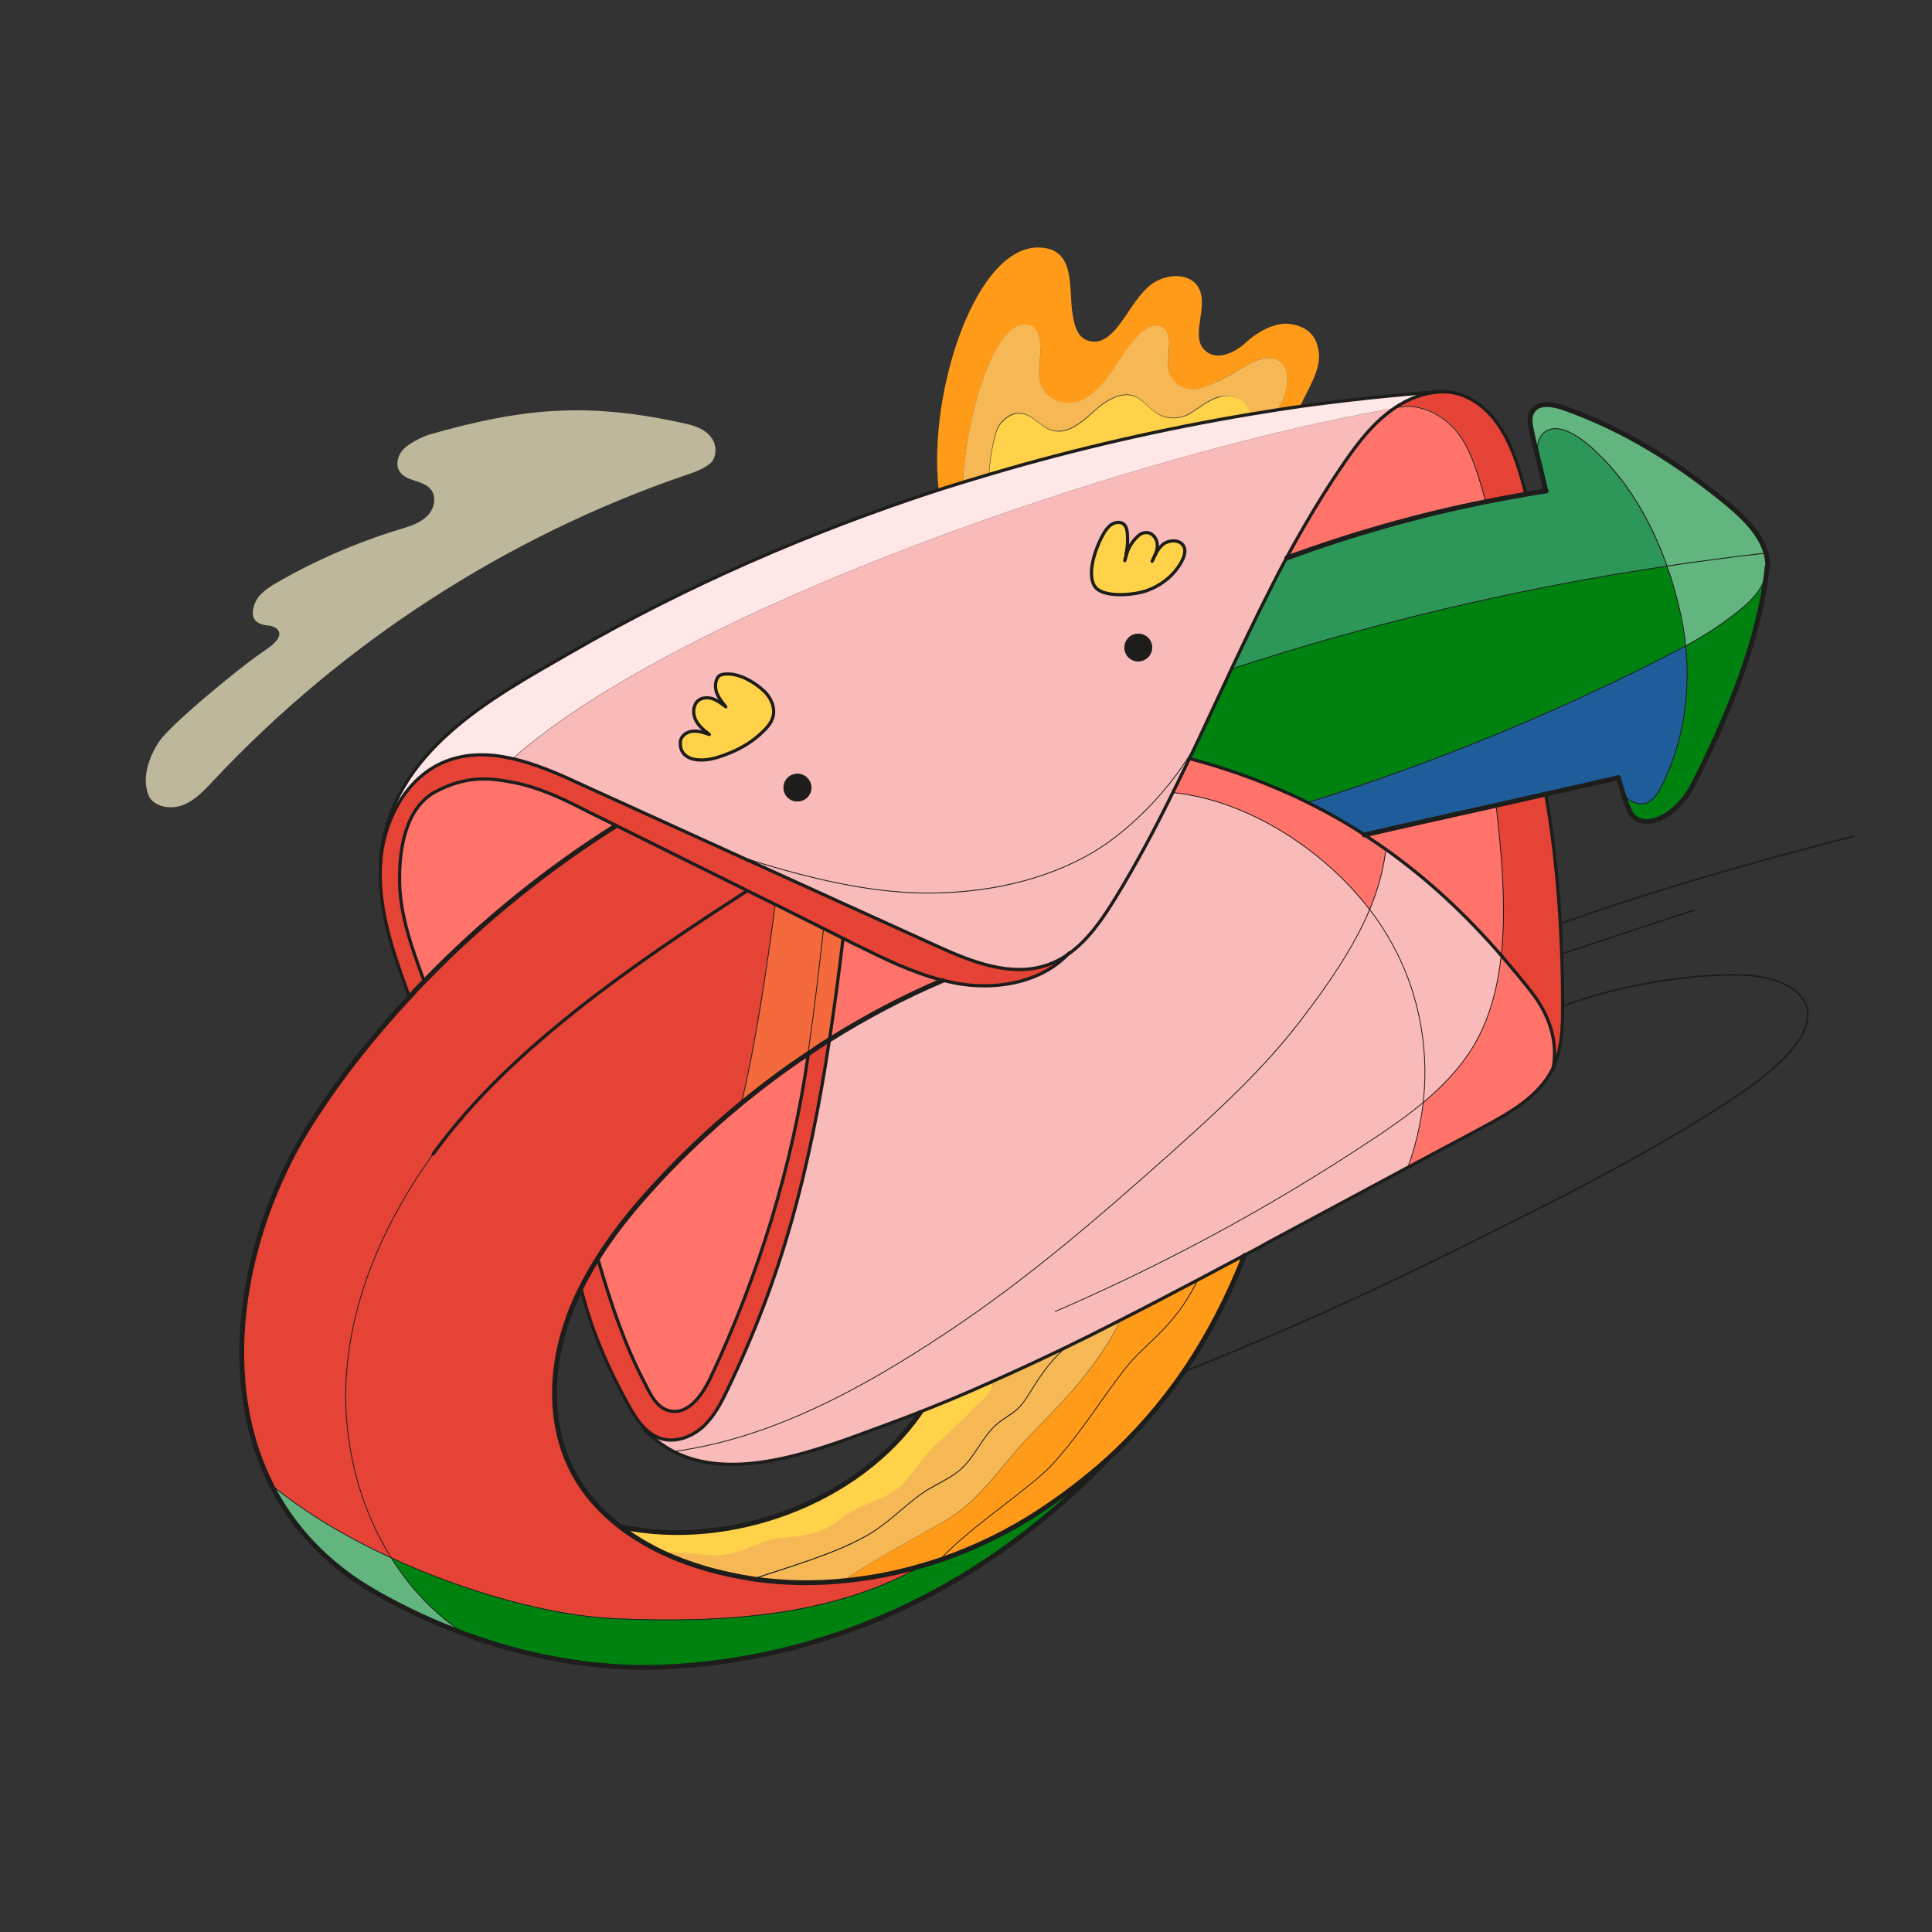 <?xml version="1.0" encoding="utf-8"?>
<!-- Generator: Adobe Illustrator 22.0.1, SVG Export Plug-In . SVG Version: 6.00 Build 0)  -->
<svg version="1.1" id="Layer_1" xmlns="http://www.w3.org/2000/svg" xmlns:xlink="http://www.w3.org/1999/xlink" x="0px" y="0px" viewBox="0 0 600 600" style="enable-background:new 0 0 600 600;" xml:space="preserve">

<rect x="0" y="0" width="600" height="600" fill="#333333" stroke="none"/>

<g id="Layer_2_1_">
	<g id="Layer_3">
	</g>
	<g id="Layer_4">
	</g>
</g>
<g>
	<g id="XMLID_2_">
		<g>
			<path d="M84.1,460.9c10.2,8.5,23.3,16.4,37.5,22.9c6,9.5,13.7,17.8,23.2,23.9c-9.6-3.5-18.9-7.8-27.7-12.8
				C101.4,486,90.8,474.3,84.1,460.9z" style="fill:#62B57F;"/>
			<path d="M286.1,486.4c-28.2,15.8-62.8,17.7-95.1,16.3c-19.9-0.9-46.1-8.1-69.5-18.9c-10.7-17.1-15.5-38.2-13.8-58.4
				c2-24.1,12.5-47.2,26.8-67c5.1-7,10.8-13.7,16.8-19.9c23-23.7,52.8-43.8,80.5-61.7l0.1-0.3c3,1.5,6,3,8.9,4.4l-0.2,0.5
				c-2.2,16.5-5.9,42.6-10.4,60.9l0.2,0.2c-10.6,8.7-20.5,18.2-29.4,28.2c-5.7,6.4-11.1,13.2-15.6,20.5c-1.8,2.9-3.6,6-5.1,9.1
				c-1.8,3.5-3.3,7.2-4.5,10.9c-5.1,15.2-5.2,32.6,2.5,46.6c3.6,6.6,8.6,12,14.6,16.6c4,3,8.4,5.6,13,7.8c4.1,1.9,8.4,3.5,12.8,4.8
				c5.1,1.5,10.3,2.6,15.5,3.4c9.3,1.3,18.8,1.5,28.2,0.5c8-0.8,15.9-2.3,23.7-4.6L286.1,486.4z" style="fill:#E64337;"/>
			<path d="M323,469.3c7.4-4.9,14.2-10.1,20.5-15.7l0,0c-43.1,44.5-92.3,62.1-137.3,64.1c-20.7,0.9-41.8-2.9-61.5-10.1
				c-9.4-6.1-17.2-14.3-23.2-23.9c23.4,10.8,49.6,18,69.5,18.9c32.3,1.4,66.9-0.4,95.1-16.3l0-0.1c2.1-0.6,4.1-1.2,6.1-1.9
				C303.1,480.6,313.5,475.5,323,469.3z" style="fill:#008211;"/>
			<path d="M191.3,256.3c13.6,6.7,27.1,13.5,40.7,20.2l-0.1,0.3c-27.8,17.9-57.5,38-80.5,61.7
				c-6,6.2-11.7,12.9-16.8,19.9c-14.3,19.7-24.7,42.9-26.8,67c-1.7,20.2,3.2,41.4,13.8,58.4c-14.2-6.5-27.3-14.3-37.5-22.9
				c0,0,0,0,0,0c-17.7-35.3-7.5-81.5,13-113.1c8.7-13.4,18.9-26.3,30.1-38.4c1.5-1.6,3.1-3.3,4.6-4.9c17.9-18.5,38.3-34.9,59.3-48.1
				L191.3,256.3z" style="fill:#E64337;"/>
			<path d="M369.4,235.6c0.9-1.9,1.8-3.8,2.7-5.7c1.1-2.1,2.1-4.2,2.9-6.2c2.6-5.5,5.1-11,7.7-16.5l0.5,0.2
				c43.4-14.2,89-24.9,134.5-31.7c1.5,4.2,2.7,8.4,3.7,12.6c1,4,1.7,8.1,2.1,12.2c-0.5,0.3-1,0.5-1.5,0.8
				c-36.2,19-76.6,35.7-115.7,47.8l0,0.1C394.9,243.7,382.7,239.1,369.4,235.6L369.4,235.6z" style="fill:#008211;"/>
			<path d="M331.9,296.3c-1.9,1.4-4,2.5-6.3,3.3c-11.5,4.1-24.1-1-35.2-6.1c-20-9.1-40-18.2-60.1-27.3
				c17,5.4,36.3,10.5,54.1,11c17.9,0.5,36.1-2.6,51.9-10.9c13.5-7,27.9-21.8,35.7-36.4c-0.9,1.9-1.8,3.8-2.7,5.7
				c-1.7,3.5-3.4,7-5.1,10.4c-5.5,11.2-11.4,22.2-17.9,32.9C342.5,285.4,338,292,331.9,296.3z" style="fill:#F9BABA;"/>
			<path d="M205.9,482c0,0,5.9-0.1,8.7,0.2c5.4,0.7,7.3,1.3,13-0.1c5-1.2,9-4,14.3-4.6c7.3-0.8,12.8-1,18.9-5.7
				c5.3-4.1,9.8-5,15.4-8c5.8-3.1,9.1-10.3,13.9-14.8c3.9-3.7,7.8-6.9,11.4-10.9c1.8-2,6.3-5.5,6.8-7.9l-0.5-1.2
				c7.7-3.4,15.4-7,22.9-10.6l0.1,0.1c-6.7,5.9-9.8,12.7-12.8,16.7c-2.7,3.7-6,4.6-8.9,7.4c-4.3,4-6.4,9.9-11.1,13.9
				c-3.6,3-8,4.5-11.7,7.2c-6,4.3-10.5,9.3-17,13c-10.4,5.9-23.9,9.6-35,13.4l0,0.1c-5.2-0.7-10.4-1.9-15.5-3.4
				C214.3,485.7,210,484.1,205.9,482L205.9,482z" style="fill:#F6B855;"/>
			<path d="M205.2,446.7c4.5,1.5,9.6-0.4,13.1-3.5c3.5-3.2,5.8-7.5,7.8-11.8c16.8-34.8,25.3-67.2,31.6-108.5
				c11.3-7.1,23.1-13.3,35.1-18.4l0-0.1c2.1,0.5,4.3,1,6.5,1.3c11.6,1.6,24.5-0.9,32.6-9.4c6.1-4.3,10.6-10.9,14.6-17.4
				c6.5-10.6,12.4-21.7,17.9-32.9l0.4,0.2c22.7,2.5,46.1,17.5,60.5,36.2c-5,12.2-12.9,23.4-21,33.9c-11.8,15.5-26.2,28.8-40.8,41.8
				c-22.3,19.9-45,39.6-70,56c-25,16.5-53.1,32.3-83.8,36.6l-0.1,0.3c-3.6-1.8-6.9-4.2-9.9-7.6l0.2-0.2
				C201.4,444.8,203.1,446.1,205.2,446.7z" style="fill:#F9BABA;"/>
			<path d="M548.4,171.7c0.4,1.4,0.6,2.8,0.6,4.2c-1,6.5-3.8,10-11.7,15.9c-4.4,3.3-9,6.2-13.8,8.8
				c-0.4-4.1-1.1-8.2-2.1-12.2c-1-4.2-2.2-8.5-3.7-12.6c10.2-1.5,20.4-2.9,30.6-4L548.4,171.7z" style="fill:#62B57F;"/>
			<path d="M548.4,171.7l-0.1,0c-10.2,1.2-20.4,2.5-30.6,4c-4.9-13.9-12.3-26.9-23.2-36.6c-11.4-10.2-17.1-5.8-17.1,0.8
				l-0.2,0c-0.5-2-1-4-1.4-6.1c-0.5-2.1-1-4.6,0.3-6.4c1.9-2.8,6.2-2.1,9.4-1c18.9,6.6,36.1,17.4,51.5,30.2
				C541.8,160.9,546.8,165.8,548.4,171.7z" style="fill:#62B57F;"/>
			<path d="M537.3,191.8c7.9-5.9,10.6-9.4,11.7-15.9c-2.2,22.2-12.7,47.5-23,67.7c-5.6,10.9-16.6,14.8-19.7,8.2
				c-0.6-1.3-1.4-3.4-2-5.3l0.1-0.1c0.8,2.4,5,4,7.3,2.9c2.2-1.1,3.6-3.4,4.7-5.7c6.5-13.2,8.6-28.3,7.2-43
				C528.3,198,532.9,195.1,537.3,191.8z" style="fill:#008211;"/>
			<path d="M523.5,200.6c1.5,14.7-0.7,29.8-7.2,43c-1.1,2.2-2.4,4.6-4.7,5.7c-2.2,1.1-6.5-0.5-7.3-2.9l-0.1,0.1
				c-0.9-2.6-1.5-5-1.5-5c-7.4,1.7-14.9,3.4-22.5,5.1c-5.2,1.2-10.3,2.3-15.5,3.5c-13.8,3.1-27.6,6.1-40.9,9.2
				c-5.6-3.7-11.4-7-17.5-10l0-0.1c39.1-12.2,79.4-28.8,115.7-47.8C522.5,201.2,523,200.9,523.5,200.6z" style="fill:#1E5C9A;"/>
			<path d="M480,152.4l-0.1-0.7c-0.9-3.9-1.8-7.8-2.8-11.7l0.2,0c0-6.7,5.8-11,17.1-0.8c10.8,9.7,18.3,22.7,23.2,36.6
				c-45.5,6.8-91.1,17.5-134.5,31.7l-0.5-0.2c5.4-11.4,10.9-22.8,16.8-33.9h0c20.1-7.4,40.9-13.3,61.9-17.5
				c4.1-0.8,8.2-1.6,12.4-2.3C475.9,153.1,478,152.8,480,152.4z" style="fill:#2D9759;"/>
			<path d="M480.2,246.9c3.7,21,5.2,44.3,5.2,65.7c0,6.7-0.2,13.6-3.2,19.5c2.3-12.1-4.4-21.1-7.6-25.1
				c-2.8-3.5-5.5-6.9-8.4-10.1c1.7-15.3,0.1-31.8-1.5-46.2l-0.1-0.5c5.2-1.2,10.4-2.3,15.5-3.5L480.2,246.9z" style="fill:#E64337;"/>
			<path d="M474.6,307c3.2,4,9.9,13,7.6,25.1c-4.2,8.4-13,13.4-21.4,17.9c-7.8,4.2-15.7,8.4-23.6,12.6
				c2.4-6.6,4-13.4,4.8-20.2c5.7-4.8,10.9-10.1,14.9-16.4c5.4-8.5,8.1-18.5,9.3-29.1C469,300.1,471.8,303.5,474.6,307z" style="fill:#FF736B;"/>
			<path d="M473.9,153.4L473.9,153.4c-4.1,0.8-8.2,1.6-12.4,2.4l0-0.1c-2.2-7.2-4.3-16.1-9.1-21.8
				c-4.7-5.5-12.4-9.2-19.2-7.1c4.1-2.8,9.1-4.7,13.9-5c2.5-0.1,5,0.2,7.3,1.1C466.1,127.5,470.9,141.1,473.9,153.4z" style="fill:#E64337;"/>
			<path d="M464.7,250.6c1.6,14.5,3.2,30.9,1.5,46.2c-11-12.7-22.8-23.6-35.6-32.8c-2.3-1.6-4.6-3.2-6.9-4.7
				c13.3-3.1,27.1-6.1,40.9-9.2L464.7,250.6z" style="fill:#FF736B;"/>
			<path d="M461.5,155.6l0,0.1c-21.1,4.2-41.8,10.1-61.9,17.5h0c5.6-10.3,11.6-20.4,18.3-30.1c4.3-6.2,9-12.2,15.2-16.4
				c0,0,0.1-0.1,0.1-0.1c6.9-2.1,14.6,1.6,19.2,7.1C457.2,139.6,459.3,148.4,461.5,155.6z" style="fill:#FF736B;"/>
			<path d="M466.2,296.9c-1.1,10.6-3.9,20.6-9.3,29.1c-4,6.3-9.2,11.6-14.9,16.4c2-18.2-1.7-36.7-11.6-52.6
				c-1.5-2.5-3.3-5-5.1-7.4c2.4-5.8,4.1-11.7,4.9-17.9l0.4-0.5C443.5,273.2,455.2,284.2,466.2,296.9z" style="fill:#F9BABA;"/>
			<path d="M447,121.7L447,121.7c-4.9,0.3-9.8,2.2-13.9,5c-0.1,0-0.2,0.1-0.4,0.1c-82.6,14.5-220.8,62.2-273.5,108.7
				l0,0.1c-7.1-1.6-14.2-1.8-20.9,0.9c-11.5,4.6-18.3,16.8-19.9,29.2l-0.2,0c3.5-32.3,34.3-48.8,58.1-62.5
				c36.6-21.2,75.6-38.1,115.2-51c2.5-0.8,5.1-1.6,7.7-2.4c2.6-0.8,5.3-1.6,8-2.4c27-8,54.3-14.2,81.2-18.7c2.9-0.5,5.8-0.9,8.7-1.4
				c2.2-0.3,4.5-0.7,6.7-1C418.4,124.2,432.8,122.7,447,121.7z" style="fill:#FFE6E7;"/>
			<path d="M386.4,389.8c-4.9,2.6-9.8,5.2-14.7,7.8c-8,4.2-16,8.4-24.1,12.5c-5.6,2.8-11.2,5.6-16.8,8.4
				c-7.6,3.7-15.2,7.2-22.9,10.6c-7.3,3.2-14.7,6.3-22.1,9.3c-3.6,1.4-7.1,2.8-10.8,4.1c-18.6,6.8-45.7,18.1-65.3,8.4l0.1-0.3
				c30.7-4.3,58.9-20.1,83.8-36.6c25-16.5,47.7-36.1,70-56c14.5-13,29-26.2,40.8-41.8c8-10.5,15.9-21.8,21-33.9
				c1.9,2.4,3.6,4.9,5.1,7.4c9.8,15.9,13.6,34.4,11.6,52.6c-0.8,6.8-2.4,13.6-4.8,20.2c-14.5,7.8-28.9,15.5-43.4,23.3
				C391.4,387.2,388.9,388.5,386.4,389.8z" style="fill:#F9BABA;"/>
			<path d="M432.7,126.8c0.1,0,0.2,0,0.3,0c-6.2,4.2-10.9,10.3-15.2,16.4c-6.7,9.7-12.7,19.7-18.3,30.1
				c-6,11.1-11.5,22.5-16.8,33.9c-2.6,5.5-5.1,11-7.7,16.5c-1,2.1-1.9,4.1-2.9,6.2c-7.8,14.6-22.3,29.4-35.7,36.4
				c-15.9,8.3-34.1,11.4-51.9,10.9c-17.9-0.5-37.1-5.6-54.1-11c-16.9-7.7-33.9-15.4-50.8-23.1c-6.4-2.9-13.3-5.9-20.2-7.5l0-0.1
				C211.9,189,350.1,141.3,432.7,126.8z M366.9,174.6c0.9-1.6,1.5-3.7,0.5-5.2c-1.2-1.8-4.2-1.7-6-0.4c-1.2,0.9-2.1,2.1-2.7,3.5
				c0.4-1.1,0.7-2.2,0.6-3.3c-0.1-1.8-1.6-3.7-3.5-3.6c-1.3,0-2.4,0.9-3.3,1.9c-1.3,1.4-2.2,3.1-2.8,4.9c0.4-2.1,0.6-4.3,0.4-6.4
				c-0.1-1-0.3-2.2-1.1-2.8c-0.9-0.8-2.4-0.7-3.5-0.1c-1.1,0.6-1.8,1.6-2.5,2.6c-2.3,3.7-5.7,12.2-3.2,16.5c2.2,3.9,11.9,3,15.5,1.9
				C360.2,182.3,364.5,178.9,366.9,174.6z M357.8,201.1c0-2.4-1.9-4.3-4.3-4.3c-2.3,0-4.3,1.9-4.3,4.3c0,2.4,1.9,4.3,4.3,4.3
				C355.9,205.3,357.8,203.4,357.8,201.1z M251.9,244.6c0-2.4-1.9-4.3-4.3-4.3c-2.4,0-4.3,1.9-4.3,4.3c0,2.4,1.9,4.3,4.3,4.3
				C250,248.8,251.9,246.9,251.9,244.6z M240.2,222.3c0.6-2.4-0.4-4.9-1.9-6.8c-1.5-1.9-8.2-7.4-14-6.1c-1.9,0.4-2.3,3.2-1.8,5.1
				c0.5,1.9,1.8,3.5,3,4.9c-1.3-1-2.6-1.9-4.1-2.5c-1.5-0.5-3.3-0.4-4.5,0.6c-1.7,1.3-1.8,3.9-0.8,5.9c0.9,1.9,2.6,3.3,4.3,4.6
				c-1.7-0.6-3.5-1.2-5.3-1c-1.8,0.2-3.6,1.5-3.7,3.3c-0.3,5.6,5.7,6.7,12,4.6c6.3-2.1,10.1-4.5,12.9-7.1
				C238,226.4,239.7,224.6,240.2,222.3z" style="fill:#F9BABA;"/>
			<path d="M430.6,264l-0.4,0.5c-0.8,6.2-2.5,12.1-4.9,17.9c-14.5-18.7-37.8-33.7-60.5-36.2l-0.4-0.2
				c1.7-3.5,3.4-6.9,5.1-10.4l0,0c13.2,3.5,25.4,8.1,36.8,13.7c6,3,11.9,6.3,17.5,10C426,260.8,428.3,262.4,430.6,264z" style="fill:#FF736B;"/>
			<path d="M409.6,109.8c0.5,5.3-3.6,11.4-5.8,16.3l0,0.2c-2.2,0.3-4.5,0.6-6.7,1l-0.1-0.4c5.4-8.7,3.2-21.3-10.4-13.1
				c-3.8,2.3-8.7,5-12.7,6.5c-4,1.6-9.4,0.2-10.7-4.3c-1.4-4.8,1.8-11.6-2-14.2c-2.1-1.5-4.8-0.2-6.7,1.5c-3.6,3.2-6.2,7.6-9,11.8
				c-2.8,4.1-6.2,8.1-10.6,9.6c-4.4,1.5-10-0.4-11.6-5.3c-1.1-3.1-0.3-6.6-0.2-9.9c0.1-3.3-0.6-7.7-3.5-8.5
				c-11.2-2.7-19.9,30.8-20.5,48.4l0.1,0.3c-2.6,0.8-5.1,1.6-7.7,2.4l0-0.1c-3.4-30.5,11.8-76.7,31.9-75.1
				c10.8,0.8,8.4,12.8,9.7,20.6c0.6,4,1.7,8.5,6.7,8.6c2.6,0.1,4.9-1.8,6.7-3.9c3.8-4.4,6.2-9.9,10.7-13.6
				c4.5-3.7,12.4-4.2,15.1,0.9c3.2,6-3,15.1,2.1,19.5c3.5,3.1,9.1,0.6,12.5-2.6c3.4-3.2,9-6.4,13.6-5.8
				C406.3,101.4,409.1,104.5,409.6,109.8z" style="fill:#FF9B19;"/>
			<path d="M386.6,113.8c13.6-8.2,15.9,4.4,10.4,13.1l0.1,0.4c-2.9,0.4-5.8,0.9-8.7,1.4l-0.1-0.4
				c-1.4-4.8-6.6-6-9.9-5.1c-3.3,1-5.9,3.3-8.9,5.1c-2.9,1.8-6.7,1.9-9.7,0.3c-2.7-1.5-4.1-3.8-6.8-5.3c-4.4-2.4-9.7,1-13.4,4.4
				s-8.3,7.3-13.1,5.8c-3.4-1.1-5.8-4.8-9.4-5.2c-2.8-0.4-5.6,1.6-7,4c-1.5,2.4-2.7,10.2-3,14.6l0.1,0.3c-2.7,0.8-5.3,1.6-8,2.4
				l-0.1-0.3c0.6-17.6,9.3-51.1,20.5-48.4c2.9,0.7,3.7,5.1,3.5,8.5c-0.1,3.3-0.9,6.8,0.2,9.9c1.6,4.9,7.2,6.8,11.6,5.3
				c4.4-1.5,7.7-5.5,10.6-9.6c2.8-4.1,5.3-8.6,9-11.8c1.9-1.7,4.6-2.9,6.7-1.5c3.8,2.7,0.5,9.5,2,14.2c1.4,4.5,6.8,5.9,10.7,4.3
				C378,118.8,382.9,116.1,386.6,113.8z" style="fill:#F6B855;"/>
			<path d="M388.4,128.3l0.1,0.4c-27,4.4-54.2,10.6-81.2,18.7l-0.1-0.3c0.3-4.4,1.5-12.1,3-14.6c1.5-2.4,4.2-4.4,7-4
				c3.6,0.4,5.9,4.1,9.4,5.2c4.8,1.5,9.4-2.4,13.1-5.8s8.9-6.8,13.4-4.4c2.7,1.5,4.1,3.8,6.8,5.3c3,1.6,6.8,1.4,9.7-0.3
				c2.9-1.8,5.6-4.1,8.9-5.1C381.8,122.2,387,123.5,388.4,128.3z" style="fill:#FFD249;"/>
			<path d="M371.7,397.7c4.9-2.6,9.8-5.2,14.7-7.8c-5.2,13.2-11.4,25.2-18.8,36c-6.9,10.2-14.9,19.4-24.2,27.7
				c-6.2,5.6-13,10.8-20.5,15.7c-9.5,6.3-19.9,11.4-30.8,15.1l-0.1-0.2c8.7-9.6,28.4-22.4,34.6-29.3c8.6-9.4,14.7-19.5,22.4-29.5
				c6.3-8.2,15.4-12.7,22.6-27.5L371.7,397.7z" style="fill:#FF9B19;"/>
			<path d="M371.7,397.7l0.1,0.2c-7.2,14.8-16.3,19.3-22.6,27.5c-7.7,10-13.8,20.1-22.4,29.5
				c-6.3,6.9-25.9,19.7-34.6,29.3l0.1,0.2c-2,0.7-4.1,1.3-6.1,1.9c-7.8,2.3-15.7,3.8-23.7,4.6l0-0.3c7.2-5.3,26-15.5,30.7-18.1
				c11.7-6.6,17.8-17.6,26.9-26.9c10.2-10.4,20.7-21,27.7-35.1l-0.1-0.3C355.7,406.1,363.7,401.9,371.7,397.7z" style="fill:#FF9B19;"/>
			<path d="M349.8,172.3c-0.2,0.6-0.4,1.2-0.5,1.8C349.5,173.5,349.6,172.9,349.8,172.3z M349.8,172.2
				c0.6-1.8,1.5-3.5,2.8-4.9c0.9-1,1.9-1.9,3.3-1.9c1.9-0.1,3.4,1.8,3.5,3.6c0.1,1.1-0.2,2.2-0.6,3.3c-0.3,0.6-0.6,1.2-0.9,1.9
				c0.3-0.6,0.6-1.2,0.9-1.9c0.7-1.4,1.5-2.6,2.7-3.5c1.8-1.3,4.8-1.3,6,0.4c1.1,1.5,0.4,3.6-0.5,5.2c-2.4,4.4-6.7,7.7-11.6,9.2
				c-3.7,1.1-13.3,2.1-15.5-1.9c-2.4-4.3,0.9-12.8,3.2-16.5c0.6-1,1.4-2,2.5-2.6c1.1-0.6,2.6-0.7,3.5,0.1c0.8,0.7,1,1.8,1.1,2.8
				C350.3,168,350.2,170.1,349.8,172.2z" style="fill:#FFD249;"/>
			<circle cx="353.5" cy="201.1" r="4.3" style="fill:#1D1D1B;"/>
			<path d="M347.6,410.2l0.1,0.3c-7,14-17.5,24.7-27.7,35.1c-9.1,9.3-15.3,20.3-26.9,26.9c-4.6,2.6-23.4,12.8-30.7,18.1
				l0,0.3c-9.4,0.9-18.9,0.8-28.2-0.5l0-0.1c11.1-3.8,24.6-7.5,35-13.4c6.5-3.7,11-8.7,17-13c3.8-2.7,8.1-4.2,11.7-7.2
				c4.7-3.9,6.8-9.8,11.1-13.9c3-2.8,6.3-3.7,8.9-7.4c3-4.1,6.1-10.8,12.8-16.7l-0.1-0.1C336.4,415.8,342,413,347.6,410.2z" style="fill:#F6B855;"/>
			<path d="M230.3,266.2c20,9.1,40,18.2,60.1,27.3c11.1,5.1,23.7,10.2,35.2,6.1c2.3-0.8,4.3-1.9,6.3-3.3
				c-8.1,8.4-21,11-32.6,9.4c-2.2-0.3-4.3-0.7-6.5-1.3c-9.4-2.4-18.3-6.8-27-11.1c-1.3-0.6-2.6-1.3-3.8-1.9c-2-1-4-2-6-3
				c-5-2.5-10-5-15-7.5c-3-1.5-6-3-8.9-4.4c-13.6-6.7-27.1-13.5-40.7-20.2c-2.9-1.4-5.8-2.9-8.7-4.3c-7.2-3.6-14.6-7.2-22.5-8.9
				c-7.9-1.6-15.3-2.4-24.8,2.8c-9.2,5-11.3,17.6-11.1,28.1c0.2,10.5,3.9,20.5,7.5,30.4l0.2,0.2c-1.6,1.6-3.1,3.2-4.6,4.9l-0.3-0.2
				c-4.7-12.8-9.4-26.1-8.9-39.7c0.1-1.3,0.2-2.6,0.3-3.8c1.5-12.4,8.4-24.6,19.9-29.2c6.7-2.7,13.9-2.5,20.9-0.9
				c6.9,1.6,13.8,4.5,20.2,7.5C196.4,250.8,213.4,258.5,230.3,266.2z" style="fill:#E64337;"/>
			<path d="M307.8,429.2l0.5,1.2c-0.5,2.4-5,5.9-6.8,7.9c-3.6,3.9-7.5,7.2-11.4,10.9c-4.8,4.5-8,11.7-13.9,14.8
				c-5.6,3-10.1,3.8-15.4,8c-6.1,4.7-11.5,4.9-18.9,5.7c-5.3,0.6-9.2,3.4-14.3,4.6c-5.7,1.4-7.6,0.7-13,0.1
				c-2.8-0.3-8.7-0.2-8.7-0.2l0,0.1c-4.6-2.2-9-4.7-13-7.8l0.1-0.1c33.5,7,73.3-7.4,92.8-35.5l-0.1-0.2
				C293.2,435.5,300.5,432.5,307.8,429.2z" style="fill:#FFD249;"/>
			<path d="M292.8,304.4l0,0.1c-12,5.1-23.8,11.3-35.1,18.4c1.5-9.9,2.9-20.3,4.2-31.3l0.1-0.2c1.3,0.6,2.5,1.3,3.8,1.9
				C274.5,297.6,283.4,302,292.8,304.4z" style="fill:#FF736B;"/>
			<path d="M261.9,291.4l-0.1,0.2c-1.3,11.1-2.7,21.5-4.2,31.3c-2.3,1.4-4.5,2.9-6.7,4.4c1.9-12.9,3.4-25.8,4.8-38.4
				l0.2-0.5C257.9,289.4,259.9,290.4,261.9,291.4z" style="fill:#F46A3D;"/>
			<path d="M255.9,288.4l-0.2,0.5c-1.4,12.6-2.9,25.5-4.8,38.4c-7.1,4.7-13.9,9.8-20.5,15.2l-0.2-0.2
				c4.5-18.3,8.2-44.3,10.4-60.9l0.2-0.5C245.9,283.4,250.9,285.9,255.9,288.4z" style="fill:#F46A3D;"/>
			<path d="M250.9,327.3c2.2-1.5,4.5-3,6.7-4.4c-6.3,41.3-14.8,73.8-31.6,108.5c-2.1,4.3-4.3,8.6-7.8,11.8
				c-3.5,3.2-8.6,5-13.1,3.5c-2-0.7-3.8-1.9-5.2-3.5c-1.8-1.9-3.2-4.2-4.5-6.4c-6.3-11.2-12-23.9-14.9-36.5l-0.2-0.1
				c1.5-3.1,3.2-6.1,5.1-9.1l0.4,0.2c3.9,13.4,8.1,25.9,14,37.3c2,3.9,4,8.7,8.4,9.5c5.7,1.1,9.9-5,12.4-10.2
				c14.8-31.4,25.6-66.1,30.4-100.5C250.9,327.4,250.9,327.3,250.9,327.3z" style="fill:#E64337;"/>
			<path d="M247.7,240.3c2.3,0,4.3,1.9,4.3,4.3c0,2.4-1.9,4.3-4.3,4.3c-2.4,0-4.3-1.9-4.3-4.3
				C243.4,242.2,245.3,240.3,247.7,240.3z" style="fill:#1D1D1B;"/>
			<path d="M250.9,327.3c0,0.1,0,0.2,0,0.3c-4.8,34.4-15.6,69.1-30.4,100.5c-2.5,5.2-6.7,11.2-12.4,10.2
				c-4.3-0.8-6.4-5.6-8.4-9.5c-5.9-11.4-10-23.9-14-37.3l-0.4-0.2c4.6-7.2,9.9-14,15.6-20.5c8.9-10,18.8-19.5,29.4-28.2
				C237,337.1,243.9,332,250.9,327.3z" style="fill:#FF736B;"/>
			<path d="M238.3,215.5c1.5,1.9,2.5,4.4,1.9,6.8c-0.5,2.3-2.3,4-4,5.6c-2.9,2.6-6.7,5.1-12.9,7.1
				c-6.4,2.1-12.4,1-12-4.6c0.1-1.8,1.9-3.1,3.7-3.3c1.8-0.2,3.6,0.4,5.3,1c-1.7-1.3-3.4-2.7-4.3-4.6c-0.9-1.9-0.8-4.5,0.8-5.9
				c1.2-1,3-1.1,4.5-0.6c1.5,0.5,2.8,1.5,4.1,2.5c-1.2-1.5-2.5-3.1-3-4.9c-0.5-1.9-0.1-4.7,1.8-5.1
				C230.1,208.1,236.8,213.6,238.3,215.5z" style="fill:#FFD249;"/>
			<path d="M213.4,131.7c10.8,2.4,9.5,10.2,7.3,12.1c-2.3,1.9-5.1,2.9-7.9,3.8c-55.6,19.1-106.4,52-146.6,94.9
				c-2.7,2.9-5.5,5.9-9.1,7.4c-3.6,1.5-8.5,1-10.7-2.3c-2.6-5.5-0.3-12.4,3.1-17.4c3.3-5,24.8-22.9,32.9-28.3
				c8.1-5.4,2.7-7.5,1.2-7.6c-5.5-0.4-5.6-3.5-4.6-6.5c1-3.1,3.9-5,6.7-6.7c12.1-7,25-12.6,38.4-16.7c3-0.9,6.1-1.8,8.4-4
				c2.3-2.1,3.3-6,1.3-8.4c-2.4-3-7.7-2.4-9.7-5.6c-1.3-2.1-0.6-4.9,1-6.7c1.6-1.8,5.8-4,8.1-4.7
				C161.9,126.8,182.3,124.6,213.4,131.7z" style="fill:#BDB89B;"/>
			<path d="M191.3,256.3l-0.1,0.2c-21,13.2-41.4,29.6-59.3,48.1l-0.2-0.2c-3.6-9.8-7.3-19.9-7.5-30.4
				c-0.2-10.5,1.9-23.1,11.1-28.1c9.6-5.1,16.9-4.4,24.8-2.8c7.9,1.6,15.3,5.2,22.5,8.9C185.5,253.4,188.4,254.9,191.3,256.3z" style="fill:#FF736B;"/>
		</g>
		<g>
			<path d="M127,309.2c-4.7-12.8-9.4-26.1-8.9-39.7c0.1-1.3,0.2-2.6,0.3-3.8c1.5-12.4,8.4-24.6,19.9-29.2
				c6.7-2.7,13.9-2.5,20.9-0.9c6.9,1.6,13.8,4.5,20.2,7.5c16.9,7.7,33.9,15.4,50.8,23.1c20,9.1,40,18.2,60.1,27.3
				c11.1,5.1,23.7,10.2,35.2,6.1c2.3-0.8,4.3-1.9,6.3-3.3c6.1-4.3,10.6-10.9,14.6-17.4c6.5-10.6,12.4-21.7,17.9-32.9
				c1.7-3.5,3.4-6.9,5.1-10.4c0.9-1.9,1.8-3.8,2.7-5.7c1-2.1,1.9-4.1,2.9-6.2c2.6-5.5,5.1-11,7.7-16.5c5.4-11.4,10.9-22.8,16.8-33.9
				c5.6-10.3,11.6-20.4,18.3-30.1c4.3-6.2,9-12.2,15.2-16.4c0,0,0.1-0.1,0.1-0.1c4.1-2.8,9.1-4.7,13.9-5c2.5-0.1,5,0.2,7.3,1.1
				c11.8,4.6,16.5,18.2,19.5,30.5" style="fill:none;stroke:#1D1D1B;stroke-linecap:round;stroke-linejoin:round;stroke-miterlimit:10;"/>
			<path d="M118.2,266.4c0-0.2,0.1-0.5,0.1-0.8c3.5-32.3,34.3-48.8,58.1-62.5c36.6-21.2,75.6-38.1,115.2-51
				c2.5-0.8,5.1-1.6,7.7-2.4c2.6-0.8,5.3-1.6,8-2.4c27-8,54.3-14.2,81.2-18.7c2.9-0.5,5.8-0.9,8.7-1.4c2.2-0.3,4.5-0.7,6.7-1
				c14.5-2,29-3.5,43.2-4.6c0.5,0,1-0.1,1.4-0.1" style="fill:none;stroke:#1D1D1B;stroke-linecap:round;stroke-linejoin:round;stroke-miterlimit:10;"/>
			<path d="M432.3,127c0.1-0.1,0.3-0.1,0.4-0.1c0.1,0,0.2-0.1,0.4-0.1c6.9-2.1,14.6,1.6,19.2,7.1
				c4.8,5.8,7,14.6,9.1,21.8" style="fill:none;stroke:#1D1D1B;stroke-width:0.25;stroke-linecap:round;stroke-linejoin:round;stroke-miterlimit:10;"/>
			<path d="M399.6,173.3c20.1-7.4,40.9-13.3,61.9-17.5c4.1-0.8,8.2-1.6,12.4-2.3c2.1-0.4,4.1-0.7,6.2-1
				c0,0,0.1,0,0.1,0" style="fill:none;stroke:#1D1D1B;stroke-width:1.5;stroke-linecap:round;stroke-linejoin:round;stroke-miterlimit:10;"/>
			<path d="M423.7,259.3c13.3-3.1,27.1-6.1,40.9-9.2c5.2-1.2,10.4-2.3,15.5-3.5c7.6-1.7,15.2-3.4,22.5-5.1" style="fill:none;stroke:#1D1D1B;stroke-width:1.5;stroke-linecap:round;stroke-linejoin:round;stroke-miterlimit:10;"/>
			<path d="M479.9,151.8c-0.9-3.9-1.8-7.8-2.8-11.7c-0.5-2-1-4-1.4-6.1c-0.5-2.1-1-4.6,0.3-6.4c1.9-2.8,6.2-2.1,9.4-1
				c18.9,6.6,36.1,17.4,51.5,30.2c4.9,4.1,9.8,9,11.5,14.9c0.4,1.4,0.6,2.8,0.6,4.2" style="fill:none;stroke:#1D1D1B;stroke-width:1.5;stroke-linecap:round;stroke-linejoin:round;stroke-miterlimit:10;"/>
			<path d="M502.6,241.6c0,0,0.7,2.4,1.5,5c0.6,1.9,1.4,4,2,5.3c3.2,6.6,14.1,2.7,19.7-8.2
				c10.3-20.1,20.9-45.4,23-67.7" style="fill:none;stroke:#1D1D1B;stroke-width:1.5;stroke-linecap:round;stroke-linejoin:round;stroke-miterlimit:10;"/>
			<path d="M383.2,207.5c43.4-14.2,89-24.9,134.5-31.7c10.2-1.5,20.4-2.9,30.6-4" style="fill:none;stroke:#1D1D1B;stroke-width:0.25;stroke-linecap:round;stroke-linejoin:round;stroke-miterlimit:10;"/>
			<path d="M406.3,249.2c39.1-12.2,79.4-28.8,115.7-47.8c0.5-0.3,1-0.5,1.5-0.8c4.8-2.6,9.4-5.5,13.8-8.8
				c7.9-5.9,10.6-9.4,11.7-15.9" style="fill:none;stroke:#1D1D1B;stroke-width:0.25;stroke-linecap:round;stroke-linejoin:round;stroke-miterlimit:10;"/>
			<path d="M477.4,140c0-6.7,5.8-11,17.1-0.8c10.8,9.7,18.3,22.7,23.2,36.6c1.5,4.2,2.7,8.4,3.7,12.6
				c1,4,1.7,8.1,2.1,12.2c1.5,14.7-0.7,29.8-7.2,43c-1.1,2.2-2.4,4.6-4.7,5.7c-2.2,1.1-6.5-0.5-7.3-2.9" style="fill:none;stroke:#1D1D1B;stroke-width:0.25;stroke-linecap:round;stroke-linejoin:round;stroke-miterlimit:10;"/>
			<path d="M369.5,235.6c13.2,3.5,25.4,8.1,36.8,13.7c6,3,11.9,6.3,17.5,10c2.3,1.5,4.6,3.1,6.9,4.7
				c12.9,9.2,24.6,20.1,35.6,32.8c2.8,3.3,5.6,6.6,8.4,10.1c3.2,4,9.9,13,7.6,25.1" style="fill:none;stroke:#1D1D1B;stroke-linecap:round;stroke-linejoin:round;stroke-miterlimit:10;"/>
			<path d="M131.6,304.4c-3.6-9.8-7.3-19.9-7.5-30.4c-0.2-10.5,1.9-23.1,11.1-28.1c9.6-5.1,16.9-4.4,24.8-2.8
				c7.9,1.6,15.3,5.2,22.5,8.9c2.9,1.4,5.8,2.9,8.7,4.3c13.6,6.7,27.1,13.5,40.7,20.2c3,1.5,6,3,8.9,4.4c5,2.5,10,5,15,7.5
				c2,1,4,2,6,3c1.3,0.6,2.5,1.3,3.8,1.9c8.7,4.3,17.6,8.7,27,11.1c2.1,0.5,4.3,1,6.5,1.3c11.6,1.6,24.5-0.9,32.6-9.4
				c0.1-0.1,0.3-0.3,0.4-0.4" style="fill:none;stroke:#1D1D1B;stroke-linecap:round;stroke-linejoin:round;stroke-miterlimit:10;"/>
			<path d="M292.7,304.5c-12,5.1-23.8,11.3-35.1,18.4c-2.3,1.4-4.5,2.9-6.7,4.4c-7.1,4.7-13.9,9.8-20.5,15.2
				c-10.6,8.7-20.5,18.2-29.4,28.2c-5.7,6.4-11.1,13.2-15.6,20.5c-1.8,2.9-3.6,6-5.1,9.1c-1.8,3.5-3.3,7.2-4.5,10.9
				c-5.1,15.2-5.2,32.6,2.5,46.6c3.6,6.6,8.6,12,14.6,16.6c4,3,8.4,5.6,13,7.8c4.1,1.9,8.4,3.5,12.8,4.8c5.1,1.5,10.3,2.6,15.5,3.4
				c9.3,1.3,18.8,1.5,28.2,0.5c8-0.8,15.9-2.3,23.7-4.6c2.1-0.6,4.1-1.2,6.1-1.9c10.8-3.7,21.2-8.8,30.8-15.1
				c7.4-4.9,14.2-10.1,20.5-15.7c9.3-8.4,17.3-17.6,24.2-27.7c7.4-10.9,13.6-22.8,18.8-36c0,0,0,0,0,0" style="fill:none;stroke:#1D1D1B;stroke-width:1.5;stroke-linecap:round;stroke-linejoin:round;stroke-miterlimit:10;"/>
			<path d="M185.8,391.4c3.9,13.4,8.1,25.9,14,37.3c2,3.9,4,8.7,8.4,9.5c5.7,1.1,9.9-5,12.4-10.2
				c14.8-31.4,25.6-66.1,30.4-100.5" style="fill:none;stroke:#1D1D1B;stroke-linecap:round;stroke-linejoin:round;stroke-miterlimit:10;"/>
			<path d="M180.5,400.3c3,12.5,8.6,25.2,14.9,36.5c1.3,2.3,2.7,4.6,4.5,6.4c1.5,1.6,3.2,2.8,5.2,3.5
				c4.5,1.5,9.6-0.4,13.1-3.5c3.5-3.2,5.8-7.5,7.8-11.8c16.8-34.8,25.3-67.2,31.6-108.5c1.5-9.9,2.9-20.3,4.2-31.3" style="fill:none;stroke:#1D1D1B;stroke-linecap:round;stroke-linejoin:round;stroke-miterlimit:10;"/>
			<path d="M199.7,443.4c3,3.3,6.3,5.8,9.9,7.6c19.6,9.7,46.7-1.6,65.3-8.4c3.6-1.3,7.2-2.7,10.8-4.1
				c7.4-2.9,14.8-6,22.1-9.3c7.7-3.4,15.4-7,22.9-10.6c5.6-2.7,11.2-5.5,16.8-8.4c8.1-4.1,16.1-8.3,24.1-12.5
				c4.9-2.6,9.8-5.2,14.7-7.8c2.5-1.3,5-2.6,7.4-4c14.5-7.8,28.9-15.5,43.4-23.3c7.9-4.2,15.7-8.4,23.6-12.6
				c8.3-4.5,17.1-9.4,21.4-17.9c3-6,3.2-12.9,3.2-19.5c0-21.3-1.5-44.7-5.2-65.7" style="fill:none;stroke:#1D1D1B;stroke-linecap:round;stroke-linejoin:round;stroke-miterlimit:10;"/>
			<path d="M230.3,266.2C230.3,266.2,230.3,266.2,230.3,266.2c17.1,5.5,36.3,10.5,54.2,11.1
				c17.9,0.5,36.1-2.6,51.9-10.9c13.5-7,27.9-21.8,35.7-36.4c1.1-2.1,2.1-4.2,2.9-6.2c0.2-0.5,0.4-1,0.6-1.5" style="fill:none;stroke:#1D1D1B;stroke-width:0.25;stroke-linecap:round;stroke-linejoin:round;stroke-miterlimit:10;"/>
			<path d="M358.7,172.4c-0.2,0.6-0.6,1.3-0.9,1.9C358.1,173.6,358.4,173,358.7,172.4z" style="fill:none;stroke:#1D1D1B;stroke-linecap:round;stroke-linejoin:round;stroke-miterlimit:10;"/>
			<path d="M349.8,172.2c0.6-1.8,1.5-3.5,2.8-4.9c0.9-1,1.9-1.9,3.3-1.9c1.9-0.1,3.4,1.8,3.5,3.6
				c0.1,1.1-0.2,2.2-0.6,3.3" style="fill:none;stroke:#1D1D1B;stroke-linecap:round;stroke-linejoin:round;stroke-miterlimit:10;"/>
			<path d="M349.8,172.3c-0.1,0.6-0.3,1.2-0.5,1.8C349.4,173.5,349.6,172.9,349.8,172.3z" style="fill:none;stroke:#1D1D1B;stroke-linecap:round;stroke-linejoin:round;stroke-miterlimit:10;"/>
			<path d="M349.8,172.3C349.8,172.3,349.8,172.3,349.8,172.3" style="fill:none;stroke:#1D1D1B;stroke-linecap:round;stroke-linejoin:round;stroke-miterlimit:10;"/>
			<path d="M358.7,172.4c0.7-1.4,1.5-2.6,2.7-3.5c1.8-1.3,4.8-1.3,6,0.4c1.1,1.5,0.4,3.6-0.5,5.2
				c-2.4,4.4-6.7,7.7-11.6,9.2c-3.7,1.1-13.3,2.1-15.5-1.9c-2.4-4.3,0.9-12.8,3.2-16.5c0.6-1,1.4-2,2.5-2.6c1.1-0.6,2.6-0.7,3.5,0.1
				c0.8,0.7,1,1.8,1.1,2.8c0.2,2.1,0.1,4.3-0.4,6.4" style="fill:none;stroke:#1D1D1B;stroke-linecap:round;stroke-linejoin:round;stroke-miterlimit:10;"/>
			<path d="M211.3,230.4c0.1-1.8,1.9-3.1,3.7-3.3c1.8-0.2,3.6,0.4,5.3,1c-1.7-1.3-3.4-2.7-4.3-4.6
				c-0.9-1.9-0.8-4.5,0.8-5.9c1.2-1,3-1.1,4.5-0.6c1.5,0.5,2.8,1.5,4.1,2.5c-1.2-1.5-2.5-3.1-3-4.9c-0.5-1.9-0.1-4.7,1.8-5.1
				c5.8-1.3,12.5,4.2,14,6.1c1.5,1.9,2.5,4.4,1.9,6.8c-0.5,2.3-2.3,4-4,5.6c-2.9,2.6-6.7,5.1-12.9,7.1
				C217,237.1,210.9,236,211.3,230.4z" style="fill:none;stroke:#1D1D1B;stroke-linecap:round;stroke-linejoin:round;stroke-miterlimit:10;"/>
			<path d="M84.1,460.9c6.7,13.3,17.4,25.1,33,33.9c8.8,5,18.1,9.3,27.7,12.8c19.7,7.2,40.8,11,61.5,10.1
				c44.9-2,94.2-19.7,137.3-64.1" style="fill:none;stroke:#1D1D1B;stroke-width:1.5;stroke-linecap:round;stroke-linejoin:round;stroke-miterlimit:10;"/>
			<path d="M191.2,256.5c-21,13.2-41.4,29.6-59.3,48.1c-1.6,1.6-3.1,3.2-4.6,4.9c-11.3,12.1-21.5,25-30.1,38.4
				c-20.5,31.6-30.8,77.8-13,113.1" style="fill:none;stroke:#1D1D1B;stroke-width:1.5;stroke-linecap:round;stroke-linejoin:round;stroke-miterlimit:10;"/>
			<path d="M83.2,460.2c0.3,0.2,0.6,0.5,0.8,0.7c0,0,0,0,0,0c10.2,8.5,23.3,16.4,37.5,22.9
				c23.4,10.8,49.6,18,69.5,18.9c32.3,1.4,66.9-0.4,95.1-16.3" style="fill:none;stroke:#1D1D1B;stroke-width:0.25;stroke-linecap:round;stroke-linejoin:round;stroke-miterlimit:10;"/>
			<path d="M134.5,358.4c5.1-7,10.8-13.7,16.8-19.9c23-23.7,52.8-43.8,80.5-61.7" style="fill:none;stroke:#1D1D1B;stroke-linecap:round;stroke-linejoin:round;stroke-miterlimit:10;"/>
			<path d="M148.4,509.9c-1.3-0.7-2.5-1.5-3.7-2.2c-9.4-6.1-17.2-14.3-23.2-23.9c-10.7-17.1-15.5-38.2-13.8-58.4
				c2-24.1,12.5-47.2,26.8-67" style="fill:none;stroke:#1D1D1B;stroke-width:0.25;stroke-linecap:round;stroke-linejoin:round;stroke-miterlimit:10;"/>
			<path d="M240.7,281.4c-2.2,16.5-5.9,42.6-10.4,60.9" style="fill:none;stroke:#1D1D1B;stroke-width:0.25;stroke-linecap:round;stroke-linejoin:round;stroke-miterlimit:10;"/>
			<path d="M255.7,288.9c-1.4,12.6-2.9,25.5-4.8,38.4c0,0.1,0,0.2,0,0.3" style="fill:none;stroke:#1D1D1B;stroke-width:0.25;stroke-linecap:round;stroke-linejoin:round;stroke-miterlimit:10;"/>
			<path d="M209.8,450.7c30.7-4.3,58.9-20.1,83.8-36.6c25-16.5,47.7-36.1,70-56c14.5-13,29-26.2,40.8-41.8
				c8-10.5,15.9-21.8,21-33.9c2.4-5.8,4.1-11.7,4.9-17.9" style="fill:none;stroke:#1D1D1B;stroke-width:0.25;stroke-linecap:round;stroke-linejoin:round;stroke-miterlimit:10;"/>
			<path d="M364.8,246.2c22.7,2.5,46.1,17.5,60.5,36.2c1.9,2.4,3.6,4.9,5.1,7.4c9.8,15.9,13.6,34.4,11.6,52.6
				c-0.8,6.8-2.4,13.6-4.8,20.2c0,0.1-0.1,0.2-0.1,0.3" style="fill:none;stroke:#1D1D1B;stroke-width:0.25;stroke-linecap:round;stroke-linejoin:round;stroke-miterlimit:10;"/>
			<path d="M327.7,407.3C362,392.5,395,374.6,426,354c5.5-3.6,10.9-7.4,16-11.6c5.7-4.8,10.9-10.1,14.9-16.4
				c5.4-8.5,8.1-18.5,9.3-29.1c1.7-15.3,0.1-31.8-1.5-46.2" style="fill:none;stroke:#1D1D1B;stroke-width:0.25;stroke-linecap:round;stroke-linejoin:round;stroke-miterlimit:10;"/>
			<path d="M485.1,286.7c27.7-10,62-19.7,90.6-27" style="fill:none;stroke:#1D1D1B;stroke-width:0.5;stroke-linecap:round;stroke-linejoin:round;stroke-miterlimit:10;"/>
			<path d="M485.3,296.1c12.1-3.9,28.6-9.5,40.7-13.4" style="fill:none;stroke:#1D1D1B;stroke-width:0.5;stroke-linecap:round;stroke-linejoin:round;stroke-miterlimit:10;"/>
			<path d="M485.4,312.5c15.4-6.1,39.5-10.3,56-9.7c15.1,0.5,34.1,10.3,4.4,33c-14.8,11.3-45.6,28.2-62.2,36.6
				c-41.2,20.8-69.2,34.9-115.7,53.5" style="fill:none;stroke:#1D1D1B;stroke-width:0.5;stroke-linecap:round;stroke-linejoin:round;stroke-miterlimit:10;"/>
			<path d="M193,474.2c33.5,7,73.3-7.4,92.8-35.5" style="fill:none;stroke:#1D1D1B;stroke-width:1.5;stroke-linecap:round;stroke-linejoin:round;stroke-miterlimit:10;"/>
			<path d="M234.2,490.3c11.1-3.8,24.6-7.5,35-13.4c6.5-3.7,11-8.7,17-13c3.8-2.7,8.1-4.2,11.7-7.2
				c4.7-3.9,6.8-9.8,11.1-13.9c3-2.8,6.3-3.7,8.9-7.4c3-4.1,6.1-10.8,12.8-16.7" style="fill:none;stroke:#1D1D1B;stroke-width:0.25;stroke-linecap:round;stroke-linejoin:round;stroke-miterlimit:10;"/>
			<path d="M292.2,484.1c8.7-9.6,28.4-22.4,34.6-29.3c8.6-9.4,14.7-19.5,22.4-29.5c6.3-8.2,15.4-12.7,22.6-27.5" style="fill:none;stroke:#1D1D1B;stroke-width:0.25;stroke-linecap:round;stroke-linejoin:round;stroke-miterlimit:10;"/>
		</g>
	</g>
</g>
</svg>
